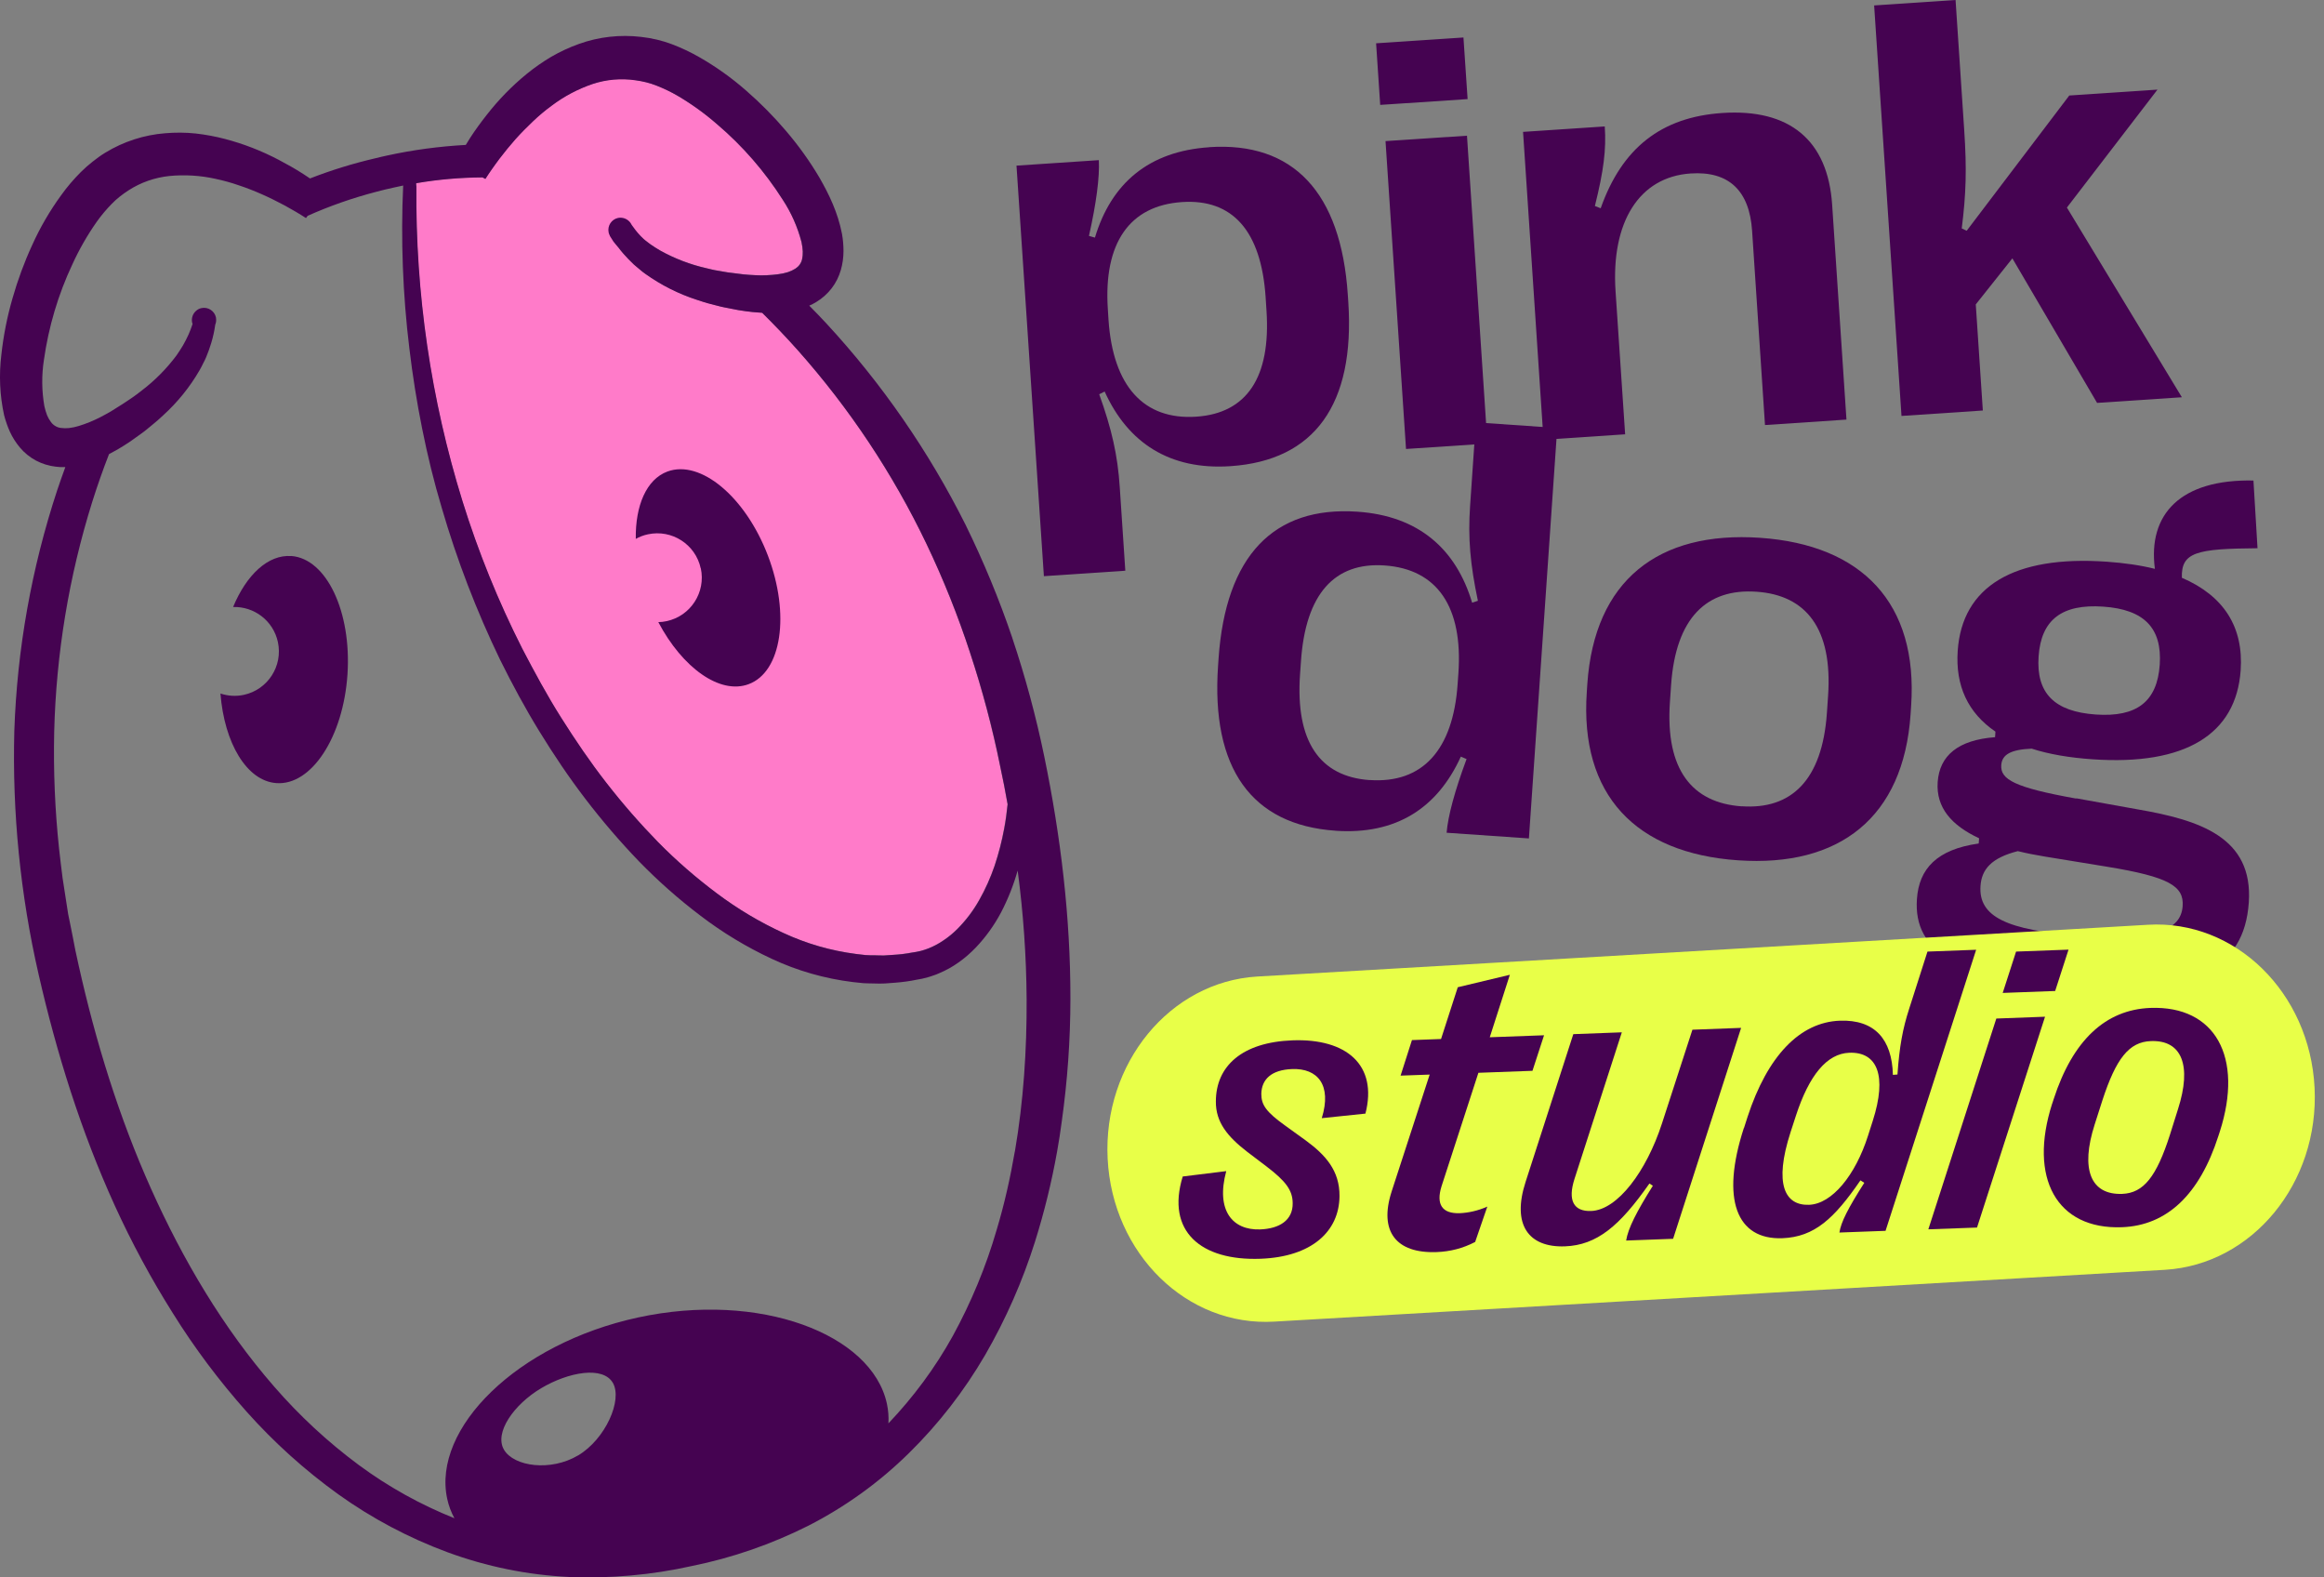 <svg width="56" height="38" viewBox="0 0 56 38" fill="none" xmlns="http://www.w3.org/2000/svg">
<rect x="0" y="0" width="56" height="38" fill="#808080" stroke="none"/>
<path d="M23.372 15.719C23.079 14.826 22.728 13.954 22.325 13.105C21.512 11.408 20.466 9.834 19.218 8.43C18.942 8.121 18.656 7.822 18.363 7.533C18.286 7.528 18.212 7.522 18.134 7.515C18.017 7.504 17.902 7.485 17.788 7.468L17.454 7.403C17.343 7.382 17.231 7.348 17.122 7.321C17.012 7.293 16.902 7.256 16.792 7.221C16.348 7.078 15.928 6.866 15.547 6.594C15.501 6.561 15.45 6.523 15.408 6.484C15.365 6.445 15.314 6.41 15.272 6.37C15.185 6.288 15.102 6.204 15.024 6.114C14.926 6.004 14.84 5.884 14.761 5.759C14.828 5.814 14.918 5.841 15.01 5.822C15.153 5.79 15.248 5.661 15.241 5.518H15.251C15.311 5.58 15.373 5.641 15.439 5.698C15.511 5.763 15.588 5.823 15.666 5.881C15.748 5.935 15.824 5.989 15.912 6.037C16.256 6.228 16.626 6.368 17.01 6.457C17.108 6.479 17.204 6.506 17.303 6.52C17.403 6.534 17.501 6.559 17.602 6.568L17.902 6.606C18.002 6.615 18.1 6.624 18.197 6.627C18.381 6.636 18.566 6.627 18.748 6.604C18.828 6.594 18.908 6.577 18.986 6.553C19.049 6.532 19.108 6.503 19.163 6.469C19.204 6.443 19.24 6.41 19.267 6.371C19.294 6.332 19.314 6.287 19.324 6.24C19.338 6.18 19.343 6.117 19.341 6.055C19.337 5.978 19.326 5.902 19.309 5.826C19.216 5.465 19.063 5.122 18.858 4.809C18.426 4.129 17.895 3.517 17.281 2.994C16.983 2.734 16.661 2.502 16.319 2.302C16.158 2.209 15.988 2.128 15.815 2.06C15.734 2.028 15.651 2.001 15.567 1.98C15.483 1.959 15.397 1.943 15.31 1.931C14.962 1.879 14.607 1.911 14.273 2.022C13.919 2.143 13.585 2.319 13.287 2.544C13.129 2.66 12.98 2.787 12.837 2.922C12.693 3.059 12.553 3.201 12.418 3.351C12.284 3.502 12.156 3.66 12.032 3.821C11.972 3.9 11.911 3.985 11.855 4.066C11.799 4.147 11.738 4.237 11.692 4.308L11.625 4.272C11.089 4.275 10.553 4.322 10.024 4.412V4.449L10.03 4.493C10.005 7.062 10.38 9.62 11.142 12.076C11.521 13.297 12.002 14.485 12.582 15.625C12.877 16.191 13.179 16.752 13.521 17.291C13.861 17.828 14.217 18.356 14.608 18.858C14.997 19.357 15.414 19.834 15.856 20.287C16.298 20.735 16.772 21.148 17.276 21.524C17.774 21.897 18.31 22.216 18.876 22.475C19.43 22.732 20.02 22.902 20.625 22.98L20.849 23.006C20.919 23.012 20.999 23.011 21.074 23.012C21.15 23.012 21.223 23.02 21.299 23.017L21.523 23.002C21.672 22.992 21.821 22.974 21.968 22.947L22.08 22.929L22.179 22.908C22.212 22.901 22.242 22.886 22.275 22.88C22.308 22.869 22.34 22.859 22.372 22.845C22.499 22.794 22.621 22.729 22.734 22.651C22.852 22.573 22.961 22.482 23.061 22.383C23.268 22.175 23.447 21.941 23.592 21.683C23.741 21.42 23.866 21.142 23.964 20.854C24.061 20.561 24.138 20.26 24.195 19.954C24.231 19.763 24.257 19.568 24.277 19.374C24.222 19.064 24.164 18.755 24.096 18.448C23.908 17.524 23.666 16.614 23.371 15.72L23.372 15.719Z" fill="#FF7BC9"/>
<path d="M29.14 3.547C27.683 3.643 26.779 4.413 26.384 5.724L26.24 5.683C26.418 4.89 26.499 4.269 26.478 3.858L24.494 3.99L25.154 13.88L27.116 13.749L26.982 11.735C26.931 10.959 26.788 10.336 26.487 9.498L26.618 9.432C27.18 10.672 28.187 11.328 29.65 11.23C31.674 11.094 32.653 9.746 32.489 7.274L32.477 7.098C32.313 4.633 31.161 3.411 29.138 3.545L29.14 3.547ZM28.482 4.868C29.696 4.787 30.39 5.557 30.497 7.16L30.518 7.485C30.625 9.095 30.04 9.957 28.825 10.038C27.564 10.122 26.818 9.307 26.711 7.703L26.695 7.448C26.588 5.852 27.22 4.952 28.481 4.868H28.482Z" fill="#450351"/>
<path d="M35.364 2.387L35.264 0.903L33.159 1.043L33.258 2.527L35.364 2.387ZM35.842 10.685L35.349 3.269L33.386 3.399L33.88 10.816L35.842 10.685Z" fill="#450351"/>
<path d="M39.16 10.464L38.929 7.017C38.818 5.35 39.498 4.262 40.738 4.179C41.662 4.117 42.154 4.596 42.219 5.556L42.53 10.239L44.493 10.108L44.148 4.93C44.044 3.375 43.12 2.614 41.501 2.722C40.031 2.82 39.084 3.565 38.571 5.017L38.431 4.963C38.645 4.104 38.707 3.597 38.669 3.046L36.7 3.177L37.193 10.594L39.155 10.463L39.16 10.464Z" fill="#450351"/>
<path d="M47.779 9.889L47.609 7.333L48.491 6.224L50.532 9.706L52.575 9.57L49.805 5L51.987 2.159L49.862 2.301L47.39 5.559L47.271 5.503C47.377 4.659 47.393 4.069 47.331 3.143L47.122 0L45.16 0.131L45.819 10.02L47.781 9.889H47.779Z" fill="#450351"/>
<path d="M32.178 20.013C33.635 20.114 34.634 19.473 35.201 18.227L35.339 18.286C35.056 19.047 34.892 19.654 34.858 20.061L36.841 20.198L37.524 10.31L35.562 10.175L35.424 12.188C35.37 12.965 35.428 13.601 35.612 14.473L35.473 14.519C35.082 13.215 34.175 12.428 32.711 12.327C30.688 12.187 29.534 13.392 29.363 15.864L29.351 16.041C29.18 18.505 30.157 19.872 32.179 20.012L32.178 20.013ZM33.007 18.793C31.793 18.709 31.215 17.852 31.326 16.25L31.349 15.925C31.46 14.315 32.151 13.538 33.364 13.622C34.632 13.71 35.254 14.619 35.142 16.221L35.124 16.475C35.014 18.072 34.274 18.878 33.005 18.791L33.007 18.793Z" fill="#450351"/>
<path d="M41.879 20.725C44.327 20.894 45.867 19.694 46.038 17.209L46.051 17.011C46.223 14.525 44.863 13.126 42.415 12.956C39.953 12.786 38.421 13.987 38.249 16.473L38.236 16.67C38.064 19.156 39.417 20.555 41.879 20.725ZM41.969 19.425C40.776 19.342 40.126 18.546 40.239 16.913L40.267 16.504C40.38 14.873 41.133 14.172 42.326 14.255C43.513 14.336 44.163 15.133 44.05 16.765L44.022 17.174C43.909 18.805 43.156 19.506 41.969 19.423V19.425Z" fill="#450351"/>
<path d="M50.03 19.238C48.545 18.972 48.199 18.778 48.223 18.432C48.241 18.177 48.452 18.057 48.956 18.035C49.373 18.17 49.869 18.254 50.429 18.292C52.654 18.445 53.885 17.693 53.992 16.146C54.064 15.1 53.581 14.351 52.575 13.919C52.556 13.3 52.928 13.219 54.398 13.207L54.3 11.576C52.541 11.54 51.752 12.387 51.925 13.704C51.578 13.617 51.189 13.561 50.757 13.531C48.525 13.377 47.281 14.128 47.174 15.675C47.115 16.522 47.422 17.175 48.083 17.625L48.074 17.759C47.189 17.825 46.736 18.198 46.691 18.841C46.649 19.455 47.025 19.885 47.689 20.194L47.68 20.32C46.667 20.463 46.241 20.931 46.191 21.658C46.103 22.943 47.185 23.564 49.956 23.756C52.87 23.957 54.076 23.352 54.188 21.741C54.296 20.165 52.996 19.756 51.517 19.499L50.032 19.232L50.03 19.238ZM50.682 14.614C51.666 14.682 52.102 15.13 52.042 16.014C51.98 16.903 51.487 17.281 50.502 17.213C49.505 17.144 49.061 16.701 49.123 15.812C49.184 14.929 49.684 14.545 50.683 14.614H50.682ZM50.147 22.54C48.346 22.415 47.672 22.078 47.723 21.343C47.75 20.94 47.987 20.666 48.622 20.504C48.822 20.553 49.035 20.596 49.263 20.633L50.763 20.878C52.271 21.124 52.627 21.348 52.594 21.828C52.552 22.428 51.893 22.66 50.146 22.538L50.147 22.54Z" fill="#450351"/>
<path d="M7.02 13.396C6.462 13.353 5.938 13.848 5.617 14.623C6.124 14.607 6.585 14.953 6.696 15.466C6.821 16.044 6.454 16.614 5.876 16.739C5.682 16.781 5.488 16.766 5.312 16.707C5.405 17.898 5.944 18.813 6.657 18.865C7.504 18.93 8.272 17.756 8.373 16.246C8.473 14.735 7.867 13.459 7.02 13.394V13.396Z" fill="#450351"/>
<path d="M16.887 13.69C17.011 14.268 16.644 14.838 16.066 14.963C15.999 14.978 15.931 14.986 15.863 14.987C16.444 16.089 17.349 16.739 18.039 16.482C18.835 16.187 19.043 14.799 18.504 13.385C17.964 11.97 16.881 11.065 16.083 11.359C15.576 11.547 15.308 12.181 15.32 12.982C15.409 12.932 15.508 12.894 15.612 12.872C16.19 12.747 16.76 13.114 16.885 13.692L16.887 13.69Z" fill="#450351"/>
<path d="M24.395 15.373C24.078 14.438 23.7 13.525 23.265 12.639C22.38 10.872 21.25 9.238 19.91 7.789C19.776 7.644 19.639 7.504 19.5 7.363C19.557 7.339 19.615 7.309 19.667 7.277C19.81 7.191 19.935 7.08 20.037 6.949C20.141 6.815 20.216 6.663 20.262 6.501C20.304 6.353 20.325 6.2 20.325 6.048C20.325 5.909 20.313 5.771 20.289 5.634C20.188 5.115 19.977 4.683 19.745 4.278C19.511 3.882 19.241 3.506 18.942 3.156C18.646 2.808 18.325 2.483 17.98 2.183C17.631 1.877 17.252 1.606 16.847 1.375C16.637 1.255 16.417 1.151 16.19 1.065C16.071 1.02 15.949 0.983 15.826 0.954C15.702 0.925 15.576 0.903 15.45 0.889C14.942 0.829 14.429 0.886 13.949 1.059C13.717 1.142 13.493 1.246 13.281 1.369C13.076 1.491 12.879 1.628 12.694 1.779C12.335 2.072 12.01 2.405 11.725 2.772C11.584 2.951 11.45 3.134 11.326 3.326C11.292 3.38 11.259 3.435 11.224 3.491C10.585 3.526 9.948 3.611 9.322 3.748C9.233 3.766 9.145 3.789 9.056 3.81C8.516 3.935 7.986 4.098 7.47 4.299C7.416 4.263 7.36 4.224 7.304 4.189C7.113 4.066 6.915 3.955 6.713 3.849C6.302 3.633 5.867 3.464 5.419 3.347C5.187 3.286 4.952 3.243 4.715 3.216C4.469 3.19 4.223 3.189 3.979 3.21C3.47 3.25 2.978 3.41 2.542 3.675C2.433 3.741 2.331 3.815 2.232 3.894C2.131 3.973 2.036 4.057 1.946 4.147C1.774 4.319 1.616 4.504 1.475 4.701C1.201 5.077 0.966 5.48 0.775 5.905C0.584 6.32 0.426 6.749 0.301 7.188C0.173 7.631 0.083 8.084 0.033 8.543C-0.027 9.029 -0.006 9.522 0.099 10.002C0.134 10.136 0.179 10.267 0.235 10.393C0.298 10.533 0.381 10.663 0.479 10.78C0.587 10.909 0.719 11.016 0.868 11.096C1.016 11.173 1.175 11.223 1.341 11.242C1.418 11.253 1.496 11.256 1.574 11.253C1.506 11.439 1.44 11.626 1.377 11.814C0.76 13.686 0.412 15.637 0.345 17.61C0.294 19.578 0.489 21.547 0.929 23.467C1.363 25.369 1.949 27.248 2.764 29.039C3.172 29.934 3.64 30.802 4.164 31.634C4.687 32.474 5.282 33.266 5.939 34.004C6.602 34.748 7.343 35.416 8.15 35.997C8.962 36.579 9.85 37.049 10.786 37.395C11.727 37.741 12.714 37.942 13.713 37.99C14.706 38.031 15.701 37.942 16.67 37.726C17.645 37.529 18.588 37.202 19.478 36.755C20.37 36.299 21.189 35.709 21.903 35.005C22.617 34.304 23.233 33.509 23.738 32.643C24.237 31.779 24.64 30.864 24.94 29.912C25.164 29.198 25.342 28.473 25.473 27.737C25.515 27.498 25.554 27.257 25.585 27.015C25.722 26.038 25.792 25.053 25.793 24.066C25.796 22.094 25.558 20.137 25.163 18.223C24.964 17.258 24.707 16.307 24.394 15.373H24.395ZM11.629 4.275L11.697 4.311C11.742 4.239 11.802 4.149 11.859 4.069C11.915 3.988 11.978 3.905 12.037 3.824C12.16 3.663 12.288 3.505 12.422 3.354C12.556 3.204 12.696 3.064 12.842 2.925C12.983 2.79 13.134 2.663 13.292 2.548C13.591 2.322 13.924 2.146 14.277 2.025C14.611 1.914 14.966 1.883 15.314 1.934C15.401 1.946 15.487 1.962 15.571 1.983C15.656 2.004 15.738 2.031 15.82 2.063C15.994 2.131 16.163 2.212 16.324 2.305C16.665 2.505 16.986 2.737 17.285 2.998C17.898 3.52 18.429 4.132 18.862 4.812C19.067 5.124 19.219 5.468 19.314 5.829C19.33 5.905 19.341 5.981 19.345 6.058C19.347 6.12 19.342 6.183 19.329 6.243C19.32 6.29 19.3 6.335 19.271 6.374C19.244 6.413 19.208 6.446 19.168 6.472C19.112 6.507 19.052 6.535 18.99 6.556C18.913 6.58 18.834 6.597 18.752 6.607C18.57 6.632 18.385 6.639 18.202 6.63C18.105 6.627 18.006 6.618 17.907 6.609L17.606 6.571C17.505 6.562 17.407 6.537 17.308 6.523C17.209 6.51 17.112 6.483 17.014 6.46C16.631 6.373 16.261 6.231 15.916 6.04C15.829 5.992 15.752 5.938 15.671 5.884C15.591 5.826 15.516 5.766 15.443 5.702C15.377 5.644 15.316 5.583 15.255 5.518C15.252 5.513 15.248 5.51 15.243 5.507C15.243 5.497 15.243 5.486 15.24 5.476C15.218 5.371 15.139 5.291 15.043 5.259C14.995 5.244 14.944 5.24 14.891 5.25C14.735 5.285 14.634 5.438 14.665 5.595C14.665 5.596 14.665 5.598 14.665 5.599C14.668 5.614 14.675 5.629 14.679 5.643C14.697 5.69 14.727 5.73 14.763 5.762C14.843 5.887 14.929 6.006 15.027 6.117C15.105 6.206 15.188 6.291 15.275 6.373C15.317 6.413 15.368 6.448 15.41 6.487C15.453 6.526 15.504 6.564 15.55 6.597C15.931 6.869 16.351 7.081 16.795 7.224C16.903 7.259 17.013 7.298 17.124 7.324C17.234 7.349 17.345 7.385 17.457 7.406L17.791 7.471C17.905 7.489 18.02 7.507 18.137 7.518C18.215 7.525 18.289 7.531 18.366 7.536C18.659 7.825 18.944 8.123 19.22 8.433C20.469 9.837 21.517 11.411 22.328 13.108C22.733 13.955 23.083 14.829 23.375 15.722C23.671 16.616 23.914 17.527 24.1 18.45C24.166 18.757 24.227 19.065 24.281 19.375C24.261 19.571 24.236 19.765 24.2 19.956C24.144 20.262 24.066 20.561 23.968 20.856C23.87 21.143 23.745 21.422 23.596 21.685C23.452 21.942 23.273 22.177 23.065 22.385C22.966 22.484 22.856 22.574 22.738 22.653C22.626 22.731 22.504 22.796 22.376 22.847C22.344 22.86 22.313 22.871 22.279 22.881C22.246 22.889 22.216 22.904 22.183 22.91L22.084 22.931L21.973 22.949C21.825 22.978 21.678 22.996 21.527 23.003L21.303 23.018C21.226 23.021 21.152 23.014 21.079 23.014C21.003 23.014 20.925 23.014 20.853 23.008L20.629 22.982C20.024 22.904 19.434 22.734 18.88 22.477C18.314 22.218 17.779 21.899 17.281 21.526C16.777 21.149 16.301 20.737 15.86 20.289C15.418 19.836 15.001 19.359 14.613 18.859C14.222 18.358 13.865 17.831 13.525 17.293C13.185 16.756 12.882 16.193 12.586 15.627C12.008 14.486 11.527 13.299 11.146 12.077C10.384 9.623 10.01 7.065 10.034 4.495L10.029 4.451V4.414C10.556 4.323 11.092 4.277 11.629 4.274V4.275ZM13.93 35.061C13.271 35.453 12.381 35.332 12.143 34.922C11.906 34.513 12.38 33.836 13.039 33.443C13.698 33.052 14.529 32.901 14.768 33.314C15.006 33.726 14.59 34.669 13.93 35.062V35.061ZM24.454 27.737C24.344 28.375 24.203 29.006 24.017 29.624C23.759 30.515 23.402 31.374 22.957 32.187C22.532 32.953 22.01 33.657 21.408 34.289C21.417 34.132 21.405 33.974 21.371 33.815C21.006 32.13 18.301 31.106 15.376 31.738C12.449 32.372 10.41 34.417 10.776 36.107C10.812 36.275 10.872 36.432 10.95 36.575C10.132 36.248 9.358 35.818 8.648 35.294C7.9 34.74 7.215 34.105 6.606 33.403C5.38 31.996 4.409 30.354 3.639 28.636C2.868 26.917 2.305 25.093 1.892 23.241L1.816 22.893L1.749 22.546L1.679 22.198C1.654 22.084 1.63 21.968 1.616 21.851L1.508 21.152C1.476 20.919 1.452 20.684 1.424 20.45C1.324 19.514 1.285 18.572 1.306 17.63C1.353 15.749 1.661 13.884 2.223 12.089C2.345 11.703 2.479 11.319 2.627 10.94C2.697 10.903 2.766 10.866 2.834 10.827C2.936 10.768 3.032 10.706 3.129 10.642L3.405 10.445C3.499 10.38 3.584 10.303 3.673 10.232C3.762 10.162 3.848 10.083 3.932 10.005C4.278 9.691 4.575 9.324 4.809 8.919C4.841 8.869 4.864 8.813 4.892 8.761C4.921 8.708 4.946 8.655 4.969 8.601C5.014 8.491 5.055 8.38 5.089 8.266C5.134 8.12 5.166 7.971 5.187 7.82C5.204 7.78 5.211 7.736 5.208 7.692C5.208 7.682 5.207 7.673 5.205 7.662C5.205 7.658 5.205 7.652 5.204 7.647C5.169 7.489 5.013 7.388 4.855 7.422C4.803 7.432 4.76 7.456 4.724 7.489C4.684 7.524 4.656 7.567 4.639 7.616C4.623 7.664 4.618 7.718 4.63 7.772C4.633 7.784 4.638 7.795 4.641 7.805C4.641 7.81 4.638 7.813 4.636 7.817C4.609 7.9 4.578 7.981 4.542 8.061C4.502 8.15 4.457 8.237 4.409 8.321C4.358 8.404 4.307 8.487 4.251 8.565C4.015 8.881 3.736 9.163 3.423 9.402C3.344 9.463 3.267 9.525 3.183 9.581C3.098 9.636 3.019 9.694 2.931 9.748L2.673 9.91C2.587 9.959 2.5 10.008 2.414 10.052C2.25 10.136 2.077 10.207 1.901 10.261C1.824 10.285 1.744 10.302 1.663 10.312C1.597 10.318 1.531 10.318 1.466 10.309C1.418 10.303 1.373 10.288 1.332 10.262C1.291 10.238 1.255 10.205 1.227 10.166C1.19 10.117 1.159 10.062 1.135 10.005C1.108 9.933 1.085 9.859 1.069 9.784C1.005 9.417 1.001 9.041 1.058 8.672C1.171 7.873 1.401 7.096 1.744 6.368C1.908 6.009 2.105 5.664 2.333 5.34C2.441 5.188 2.561 5.046 2.692 4.912C2.752 4.85 2.817 4.791 2.885 4.737C2.953 4.683 3.025 4.632 3.098 4.585C3.393 4.394 3.73 4.277 4.08 4.24C4.451 4.204 4.827 4.227 5.193 4.308C5.384 4.349 5.574 4.401 5.759 4.466C5.947 4.528 6.134 4.602 6.317 4.683C6.501 4.764 6.683 4.856 6.862 4.951C6.949 4.999 7.036 5.049 7.125 5.1C7.212 5.151 7.303 5.208 7.373 5.253L7.414 5.199C7.945 4.961 8.495 4.77 9.057 4.623C9.2 4.585 9.343 4.549 9.486 4.519C9.56 4.502 9.626 4.489 9.695 4.474L9.715 4.469C9.655 5.762 9.706 7.106 9.864 8.391C9.941 9.038 10.043 9.683 10.172 10.324C10.3 10.964 10.455 11.602 10.643 12.229C11.009 13.487 11.48 14.713 12.05 15.893C12.341 16.48 12.652 17.058 12.997 17.619C13.341 18.179 13.707 18.725 14.107 19.247C14.508 19.771 14.936 20.271 15.392 20.745C15.854 21.22 16.352 21.661 16.881 22.061C17.413 22.468 17.989 22.815 18.596 23.098C19.214 23.387 19.873 23.575 20.549 23.658L20.805 23.685C20.891 23.691 20.976 23.689 21.062 23.692C21.148 23.695 21.235 23.697 21.321 23.692L21.578 23.673C21.75 23.659 21.921 23.637 22.091 23.601L22.219 23.578L22.355 23.543C22.4 23.533 22.444 23.515 22.489 23.5C22.534 23.486 22.578 23.47 22.62 23.45C22.79 23.379 22.951 23.291 23.1 23.184C23.247 23.08 23.384 22.961 23.51 22.83C23.753 22.576 23.959 22.288 24.124 21.977C24.29 21.657 24.424 21.319 24.522 20.972C24.659 22 24.731 23.033 24.738 24.07C24.744 25.299 24.662 26.533 24.455 27.74L24.454 27.737ZM14.694 5.681C14.694 5.681 14.762 5.79 14.781 5.819C14.807 5.855 14.899 5.96 14.899 5.96L15.591 5.826C15.374 5.661 15.197 5.38 15.197 5.38L14.694 5.681Z" fill="#450351"/>
<path d="M30.294 23.525C28.189 23.652 26.576 25.617 26.69 27.912C26.805 30.206 28.603 31.964 30.708 31.838L52.169 30.59C54.274 30.462 55.887 28.5 55.773 26.204C55.658 23.909 53.86 22.151 51.755 22.278L30.294 23.525Z" fill="#E8FF48"/>
<path d="M28.5 28.342L29.548 28.213C29.292 29.164 29.701 29.641 30.365 29.617C30.828 29.6 31.155 29.397 31.149 28.985C31.147 28.679 30.991 28.46 30.518 28.1L30.05 27.745C29.584 27.385 29.293 27.036 29.298 26.535C29.299 25.683 29.928 25.107 31.146 25.062C32.444 25.014 33.203 25.655 32.902 26.827L31.85 26.937C32.098 26.135 31.748 25.732 31.137 25.754C30.636 25.772 30.401 26.001 30.393 26.35C30.393 26.613 30.5 26.782 30.982 27.126L31.463 27.473C31.94 27.823 32.283 28.202 32.277 28.815C32.271 29.671 31.6 30.279 30.374 30.324C28.937 30.377 28.094 29.662 28.499 28.344L28.5 28.342Z" fill="#450351"/>
<path d="M33.531 28.711L34.45 25.887L33.749 25.912L34.023 25.056L34.724 25.03L35.127 23.783L36.382 23.483L35.898 24.988L37.206 24.94L36.927 25.796L35.624 25.844L34.736 28.577C34.599 29.016 34.751 29.241 35.176 29.226C35.371 29.218 35.609 29.171 35.839 29.067L35.546 29.919C35.251 30.073 34.942 30.151 34.617 30.163C33.635 30.199 33.227 29.66 33.531 28.712V28.711Z" fill="#450351"/>
<path d="M41.954 24.764L40.316 29.843L39.184 29.885C39.231 29.591 39.435 29.192 39.828 28.565L39.745 28.511C39.028 29.535 38.481 29.996 37.708 30.025C36.829 30.056 36.427 29.502 36.761 28.473L37.911 24.913L39.08 24.869L37.94 28.399C37.773 28.917 37.917 29.189 38.342 29.173C38.977 29.149 39.673 28.216 40.046 27.069L40.781 24.806L41.954 24.762V24.764Z" fill="#450351"/>
<path d="M42.024 27.174L42.109 26.908C42.591 25.433 43.373 24.625 44.332 24.589C45.172 24.558 45.591 25.035 45.612 25.894L45.722 25.885C45.769 25.209 45.849 24.78 46.004 24.302L46.445 22.924L47.618 22.88L45.435 29.651L44.323 29.692C44.362 29.442 44.526 29.116 44.923 28.494L44.83 28.435C44.2 29.352 43.724 29.8 42.946 29.829C41.849 29.869 41.459 28.899 42.021 27.173L42.024 27.174ZM45.012 27.361L45.128 26.998C45.475 25.915 45.239 25.336 44.561 25.361C44.022 25.381 43.592 25.903 43.274 26.881L43.145 27.277C42.741 28.53 43.009 29.045 43.592 29.024C44.145 29.003 44.708 28.314 45.012 27.361Z" fill="#450351"/>
<path d="M46.466 29.615L48.104 24.537L49.278 24.493L47.639 29.572L46.466 29.615ZM48.258 23.92L48.58 22.924L49.844 22.877L49.522 23.873L48.258 23.92Z" fill="#450351"/>
<path d="M49.451 26.586L49.486 26.479C49.945 25.062 50.735 24.322 51.818 24.281C53.383 24.224 54.065 25.47 53.49 27.259L53.455 27.366C53.001 28.779 52.215 29.523 51.132 29.564C49.556 29.623 48.875 28.377 49.45 26.586H49.451ZM52.289 27.333L52.482 26.719C52.816 25.679 52.583 25.051 51.829 25.08C51.303 25.099 50.989 25.498 50.658 26.514L50.474 27.089C50.127 28.168 50.375 28.789 51.138 28.761C51.653 28.741 51.964 28.348 52.289 27.333Z" fill="#450351"/>
</svg>
